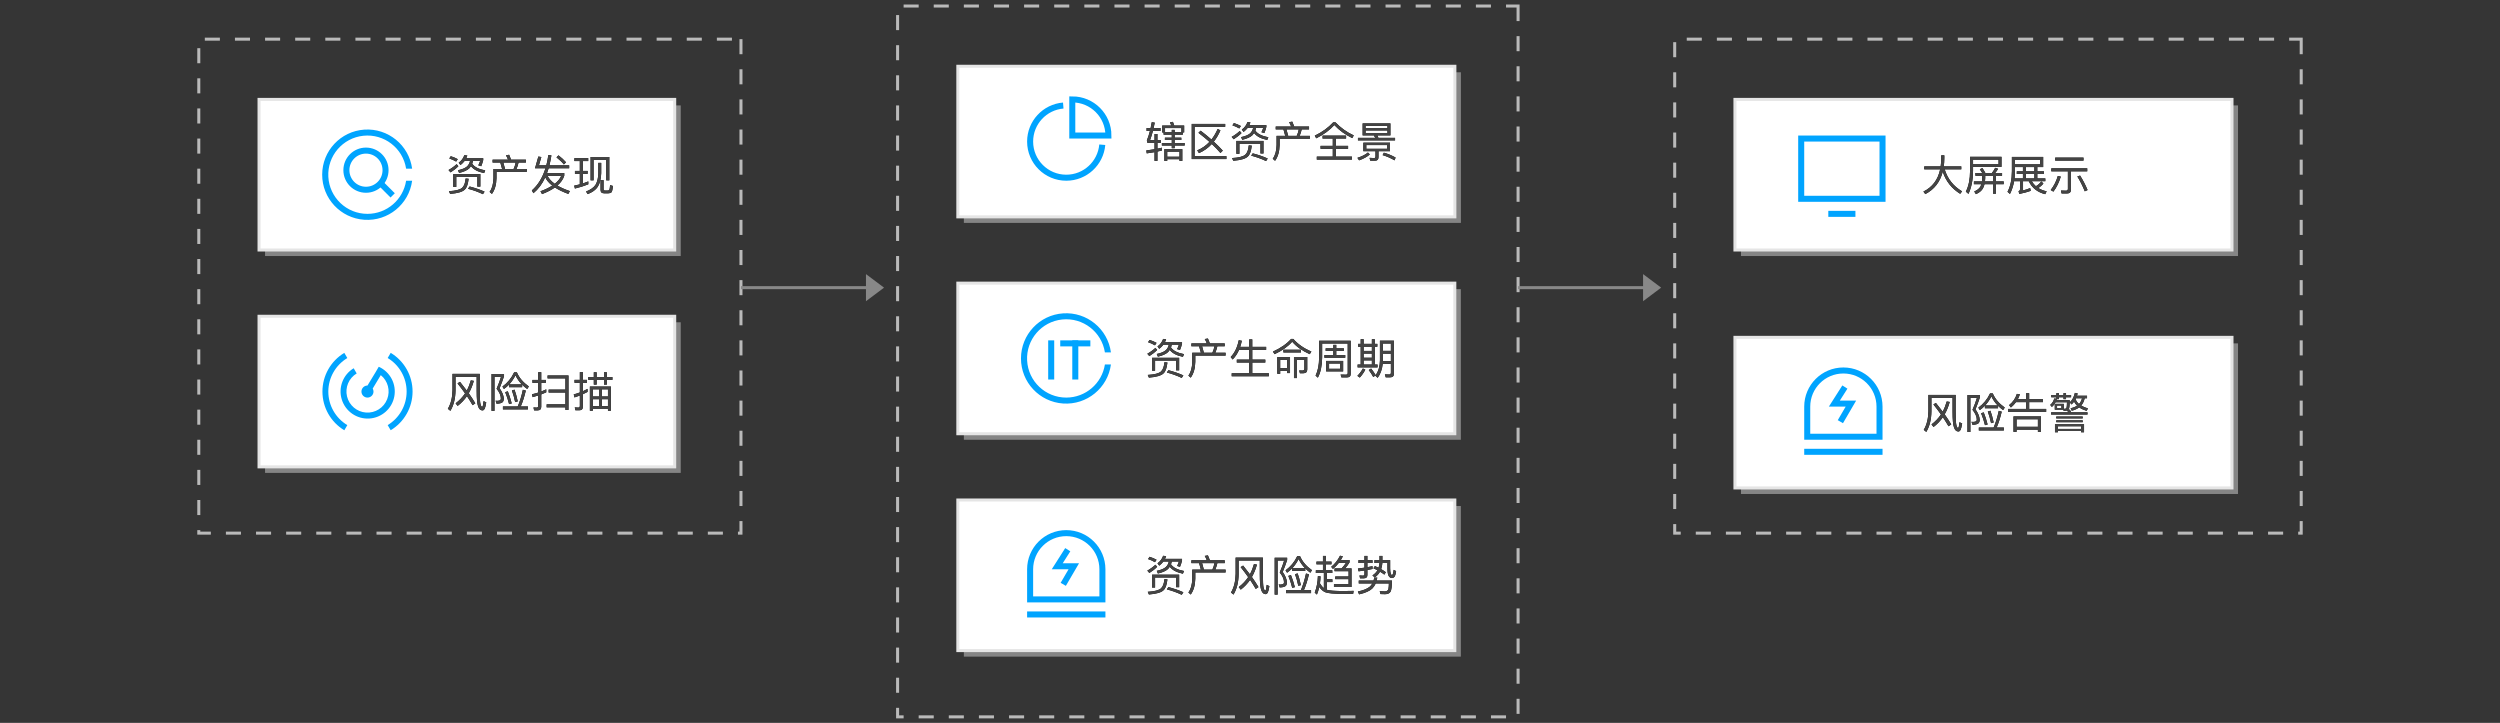 <?xml version="1.0" encoding="UTF-8"?>
<svg width="830px" height="240px" viewBox="0 0 830 240" version="1.1" xmlns="http://www.w3.org/2000/svg" xmlns:xlink="http://www.w3.org/1999/xlink">
    <rect x="0" y="0" width="830" height="240" fill="#333333" stroke="none"/>
    <!-- Generator: Sketch 54.1 (76490) - https://sketchapp.com -->
    <title>应用场景图-2</title>
    <desc>Created with Sketch.</desc>
    <defs>
        <path d="M43.652,8.856 C44.492,9.122 45.276,9.444 45.976,9.836 L45.444,10.648 C44.688,10.2 43.932,9.864 43.162,9.612 L43.652,8.856 Z M48.16,8.52 L49.154,8.646 C49.042,8.954 48.93,9.262 48.79,9.542 L54.432,9.542 L54.432,10.144 C54.264,10.83 54.04,11.516 53.76,12.188 L52.794,11.894 C53.032,11.46 53.228,10.97 53.396,10.424 L51.016,10.424 C50.96,10.76 50.876,11.068 50.764,11.348 C51.492,12.426 52.934,13.168 55.09,13.574 L54.726,14.47 C52.682,14.05 51.226,13.294 50.358,12.174 C50.19,12.426 50.008,12.664 49.798,12.888 C49.112,13.532 47.992,14.05 46.424,14.414 L46.046,13.518 C47.418,13.224 48.412,12.818 49.028,12.286 C49.532,11.824 49.882,11.208 50.05,10.424 L48.258,10.424 C47.866,10.928 47.404,11.39 46.872,11.81 L46.284,11.026 C47.208,10.354 47.824,9.514 48.16,8.52 Z M53.48,14.792 L53.48,18.95 L52.472,18.95 L52.472,15.73 L45.486,15.73 L45.486,19.062 L44.478,19.062 L44.478,14.792 L53.48,14.792 Z M48.58,16.262 L49.588,16.346 C49.392,18.124 48.972,19.314 48.314,19.93 C47.586,20.686 45.962,21.176 43.442,21.372 L43.05,20.476 C45.276,20.35 46.746,19.972 47.46,19.328 C48.09,18.726 48.468,17.704 48.58,16.262 Z M45.598,11.488 L46.186,12.174 C45.486,12.902 44.618,13.588 43.582,14.232 L42.91,13.448 C43.974,12.846 44.87,12.188 45.598,11.488 Z M49.91,18.908 C51.73,19.384 53.382,19.958 54.88,20.63 L54.334,21.47 C52.738,20.714 51.086,20.112 49.392,19.678 L49.91,18.908 Z M63.028,8.38 C63.252,8.856 63.476,9.402 63.686,10.004 L68.6,10.004 L68.6,10.97 L66.164,10.97 C65.996,11.712 65.772,12.426 65.478,13.098 L68.894,13.098 L68.894,14.064 L58.842,14.064 L58.842,16.136 C58.786,18.32 58.282,20.07 57.316,21.386 L56.546,20.7 C57.358,19.608 57.792,18.082 57.82,16.136 L57.82,13.098 L60.69,13.098 L60.102,10.97 L57.54,10.97 L57.54,10.004 L62.664,10.004 C62.468,9.472 62.23,8.996 61.978,8.562 L63.028,8.38 Z M61.684,13.098 L64.512,13.098 C64.82,12.426 65.058,11.712 65.198,10.97 L61.096,10.97 L61.684,13.098 Z M71.624,12.86 L72.73,8.968 L73.724,9.136 L72.926,11.894 L75.376,11.894 C75.656,10.802 75.88,9.668 76.048,8.464 L77.07,8.59 C76.888,9.766 76.664,10.858 76.412,11.894 L82.964,11.894 L82.964,12.86 L76.146,12.86 C75.978,13.42 75.81,13.952 75.614,14.456 L81.34,14.456 L81.34,15.324 C80.962,16.528 80.206,17.62 79.058,18.6 C80.192,19.272 81.578,19.888 83.202,20.448 L82.684,21.386 C80.892,20.728 79.408,20.014 78.232,19.244 C77.084,20.056 75.656,20.784 73.962,21.442 L73.43,20.504 C74.998,19.93 76.3,19.3 77.35,18.614 C76.258,17.774 75.488,16.864 75.026,15.884 C74.004,18.096 72.688,19.846 71.092,21.148 L70.574,20.224 C72.618,18.432 74.116,15.982 75.096,12.86 L71.624,12.86 Z M75.782,15.38 C76.258,16.332 77.056,17.214 78.176,18.026 C79.212,17.214 79.926,16.332 80.318,15.38 L75.782,15.38 Z M79.422,8.576 C80.43,9.346 81.256,10.116 81.928,10.886 L81.214,11.6 C80.626,10.858 79.8,10.074 78.75,9.234 L79.422,8.576 Z M96.292,9.122 L96.292,16.864 L95.27,16.864 L95.27,10.088 L91.07,10.088 L91.07,16.864 L90.076,16.864 L90.076,9.122 L96.292,9.122 Z M95.984,21.176 L94.528,21.176 C93.758,21.176 93.38,20.784 93.38,20.014 L93.38,16.808 L94.388,16.808 L94.388,19.804 C94.388,20.098 94.528,20.252 94.822,20.252 L95.802,20.252 C96.026,20.252 96.194,20.168 96.292,20.028 C96.404,19.846 96.488,19.314 96.544,18.446 L97.482,18.74 C97.398,19.888 97.23,20.602 96.992,20.854 C96.768,21.064 96.432,21.176 95.984,21.176 Z M92.638,11.082 L93.604,11.082 L93.604,14.498 C93.548,16.374 93.17,17.872 92.47,18.992 C91.798,20.028 90.678,20.854 89.11,21.442 L88.564,20.588 C90.076,20 91.14,19.244 91.742,18.32 C92.302,17.34 92.61,16.066 92.638,14.498 L92.638,11.082 Z M84.882,13.742 L86.492,13.742 L86.492,10.466 L84.7,10.466 L84.7,9.5 L89.292,9.5 L89.292,10.466 L87.528,10.466 L87.528,13.742 L89.096,13.742 L89.096,14.722 L87.528,14.722 L87.528,17.9 C88.144,17.69 88.732,17.466 89.32,17.228 L89.32,18.194 C87.934,18.754 86.45,19.216 84.868,19.594 L84.63,18.628 C85.26,18.516 85.876,18.376 86.492,18.208 L86.492,14.722 L84.882,14.722 L84.882,13.742 Z" id="path-1"></path>
        <path d="M45.718,11.768 C46.53,12.776 47.286,13.742 47.972,14.666 C48.532,13.616 48.98,12.482 49.316,11.278 L50.31,11.446 C49.89,12.958 49.33,14.33 48.63,15.562 C49.484,16.766 50.212,17.886 50.814,18.908 L49.904,19.524 C49.344,18.558 48.728,17.55 48.028,16.514 C47.16,17.774 46.138,18.852 44.934,19.762 L44.262,18.908 C45.508,17.956 46.558,16.864 47.398,15.604 C46.642,14.526 45.802,13.42 44.892,12.272 L45.718,11.768 Z M43.226,9.122 L52.284,9.122 L52.284,14.722 C52.284,17.018 52.354,18.488 52.522,19.132 C52.676,19.762 52.858,20.084 53.082,20.084 C53.264,20.084 53.418,19.44 53.544,18.166 L54.44,18.6 C54.272,19.65 54.09,20.364 53.894,20.756 C53.684,21.092 53.446,21.26 53.194,21.26 C52.522,21.26 52.046,20.812 51.738,19.944 C51.402,19.09 51.248,17.354 51.248,14.722 L51.248,10.102 L44.234,10.102 L44.234,14.554 C44.206,17.27 43.632,19.552 42.526,21.4 L41.686,20.714 C42.666,19.076 43.184,17.018 43.226,14.554 L43.226,9.122 Z M56.19,9.164 L60.334,9.164 L60.334,9.934 C59.914,11.194 59.424,12.524 58.864,13.896 C59.732,15.142 60.194,16.276 60.264,17.284 C60.264,17.858 60.124,18.278 59.844,18.544 C59.452,18.852 58.794,19.02 57.856,19.034 L57.534,18.026 C57.744,18.054 57.926,18.082 58.066,18.082 C58.542,18.054 58.878,17.984 59.046,17.872 C59.2,17.76 59.284,17.564 59.284,17.284 C59.284,16.318 58.808,15.24 57.87,14.05 C58.5,12.594 58.99,11.264 59.34,10.088 L57.17,10.088 L57.17,21.414 L56.19,21.414 L56.19,9.164 Z M61.986,12.706 C61.454,13.252 60.894,13.728 60.306,14.148 L59.802,13.35 C61.482,12.132 62.784,10.55 63.694,8.618 L64.604,8.618 C65.36,10.41 66.69,11.964 68.58,13.308 L68.034,14.148 C67.404,13.7 66.844,13.238 66.354,12.734 L66.354,13.546 L61.986,13.546 L61.986,12.706 Z M66.242,12.622 C65.36,11.712 64.66,10.704 64.142,9.612 C63.526,10.788 62.84,11.782 62.07,12.622 L66.242,12.622 Z M59.97,19.944 L64.884,19.944 C65.542,18.432 66.116,16.584 66.592,14.4 L67.572,14.666 C67.11,16.654 66.55,18.404 65.892,19.944 L68.272,19.944 L68.272,20.91 L59.97,20.91 L59.97,19.944 Z M61.594,14.904 C62.07,16.08 62.504,17.424 62.896,18.936 L62.014,19.16 C61.678,17.788 61.244,16.458 60.726,15.198 L61.594,14.904 Z M63.82,14.358 C64.226,15.492 64.59,16.794 64.898,18.264 L64.03,18.488 C63.75,17.144 63.386,15.87 62.952,14.638 L63.82,14.358 Z M74.796,9.654 L81.74,9.654 L81.74,21.092 L80.718,21.092 L80.718,20.238 L74.488,20.238 L74.488,19.244 L80.718,19.244 L80.718,15.324 L75.146,15.324 L75.146,14.358 L80.718,14.358 L80.718,10.634 L74.796,10.634 L74.796,9.654 Z M74.362,14.26 L74.362,15.254 C73.802,15.506 73.256,15.73 72.696,15.94 L72.696,20.042 C72.696,20.84 72.29,21.246 71.506,21.246 L70.33,21.246 L70.106,20.266 C70.47,20.294 70.82,20.322 71.156,20.322 C71.492,20.322 71.674,20.14 71.674,19.79 L71.674,16.304 C71.058,16.5 70.456,16.682 69.84,16.85 L69.602,15.898 C70.302,15.744 71.002,15.562 71.674,15.338 L71.674,12.104 L69.77,12.104 L69.77,11.138 L71.674,11.138 L71.674,8.576 L72.696,8.576 L72.696,11.138 L74.222,11.138 L74.222,12.104 L72.696,12.104 L72.696,14.988 C73.256,14.764 73.816,14.526 74.362,14.26 Z M95.824,13.322 L95.824,21.372 L94.844,21.372 L94.844,20.784 L89.818,20.784 L89.818,21.372 L88.838,21.372 L88.838,13.322 L95.824,13.322 Z M89.818,19.846 L91.876,19.846 L91.876,17.536 L89.818,17.536 L89.818,19.846 Z M92.8,19.846 L94.844,19.846 L94.844,17.536 L92.8,17.536 L92.8,19.846 Z M89.818,16.626 L91.876,16.626 L91.876,14.26 L89.818,14.26 L89.818,16.626 Z M92.8,14.26 L92.8,16.626 L94.844,16.626 L94.844,14.26 L92.8,14.26 Z M85.324,21.218 L84.036,21.218 L83.826,20.252 C84.218,20.294 84.61,20.322 84.974,20.322 C85.324,20.322 85.506,20.126 85.506,19.762 L85.506,16.318 C84.918,16.542 84.316,16.752 83.728,16.948 L83.476,15.94 C84.162,15.758 84.834,15.548 85.506,15.296 L85.506,12.09 L83.742,12.09 L83.742,11.11 L85.506,11.11 L85.506,8.548 L86.514,8.548 L86.514,11.11 L87.872,11.11 L87.872,12.09 L86.514,12.09 L86.514,14.89 C87.046,14.652 87.564,14.386 88.068,14.106 L88.068,15.114 C87.55,15.394 87.032,15.646 86.514,15.884 L86.514,20.014 C86.514,20.812 86.108,21.218 85.324,21.218 Z M90.14,8.59 L91.092,8.59 L91.092,10.186 L93.528,10.186 L93.528,8.59 L94.48,8.59 L94.48,10.186 L96.328,10.186 L96.328,11.124 L94.48,11.124 L94.48,12.692 L93.528,12.692 L93.528,11.124 L91.092,11.124 L91.092,12.678 L90.14,12.678 L90.14,11.124 L88.292,11.124 L88.292,10.186 L90.14,10.186 L90.14,8.59 Z" id="path-2"></path>
        <path d="M43.652,8.856 C44.492,9.122 45.276,9.444 45.976,9.836 L45.444,10.648 C44.688,10.2 43.932,9.864 43.162,9.612 L43.652,8.856 Z M48.16,8.52 L49.154,8.646 C49.042,8.954 48.93,9.262 48.79,9.542 L54.432,9.542 L54.432,10.144 C54.264,10.83 54.04,11.516 53.76,12.188 L52.794,11.894 C53.032,11.46 53.228,10.97 53.396,10.424 L51.016,10.424 C50.96,10.76 50.876,11.068 50.764,11.348 C51.492,12.426 52.934,13.168 55.09,13.574 L54.726,14.47 C52.682,14.05 51.226,13.294 50.358,12.174 C50.19,12.426 50.008,12.664 49.798,12.888 C49.112,13.532 47.992,14.05 46.424,14.414 L46.046,13.518 C47.418,13.224 48.412,12.818 49.028,12.286 C49.532,11.824 49.882,11.208 50.05,10.424 L48.258,10.424 C47.866,10.928 47.404,11.39 46.872,11.81 L46.284,11.026 C47.208,10.354 47.824,9.514 48.16,8.52 Z M53.48,14.792 L53.48,18.95 L52.472,18.95 L52.472,15.73 L45.486,15.73 L45.486,19.062 L44.478,19.062 L44.478,14.792 L53.48,14.792 Z M48.58,16.262 L49.588,16.346 C49.392,18.124 48.972,19.314 48.314,19.93 C47.586,20.686 45.962,21.176 43.442,21.372 L43.05,20.476 C45.276,20.35 46.746,19.972 47.46,19.328 C48.09,18.726 48.468,17.704 48.58,16.262 Z M45.598,11.488 L46.186,12.174 C45.486,12.902 44.618,13.588 43.582,14.232 L42.91,13.448 C43.974,12.846 44.87,12.188 45.598,11.488 Z M49.91,18.908 C51.73,19.384 53.382,19.958 54.88,20.63 L54.334,21.47 C52.738,20.714 51.086,20.112 49.392,19.678 L49.91,18.908 Z M63.028,8.38 C63.252,8.856 63.476,9.402 63.686,10.004 L68.6,10.004 L68.6,10.97 L66.164,10.97 C65.996,11.712 65.772,12.426 65.478,13.098 L68.894,13.098 L68.894,14.064 L58.842,14.064 L58.842,16.136 C58.786,18.32 58.282,20.07 57.316,21.386 L56.546,20.7 C57.358,19.608 57.792,18.082 57.82,16.136 L57.82,13.098 L60.69,13.098 L60.102,10.97 L57.54,10.97 L57.54,10.004 L62.664,10.004 C62.468,9.472 62.23,8.996 61.978,8.562 L63.028,8.38 Z M61.684,13.098 L64.512,13.098 C64.82,12.426 65.058,11.712 65.198,10.97 L61.096,10.97 L61.684,13.098 Z M73.374,12.146 C72.814,13.42 72.1,14.484 71.232,15.352 L70.588,14.526 C71.904,13.154 72.8,11.292 73.262,8.954 L74.284,9.136 C74.13,9.864 73.948,10.536 73.738,11.166 L76.734,11.166 L76.734,8.674 L77.756,8.674 L77.756,11.166 L82.362,11.166 L82.362,12.146 L77.756,12.146 L77.756,15.38 L82.082,15.38 L82.082,16.36 L77.756,16.36 L77.756,19.916 L83.258,19.916 L83.258,20.924 L70.924,20.924 L70.924,19.916 L76.734,19.916 L76.734,16.36 L72.618,16.36 L72.618,15.38 L76.734,15.38 L76.734,12.146 L73.374,12.146 Z M90.286,14.54 L90.286,19.86 L89.32,19.86 L89.32,19.118 L87.024,19.118 L87.024,20.112 L86.058,20.112 L86.058,14.54 L90.286,14.54 Z M87.024,18.194 L89.32,18.194 L89.32,15.464 L87.024,15.464 L87.024,18.194 Z M90.636,8.534 L91.392,8.534 C92.862,10.228 94.864,11.628 97.384,12.734 L96.824,13.588 C94.304,12.454 92.372,11.068 91.014,9.444 C89.6,11.054 87.654,12.44 85.162,13.588 L84.616,12.734 C87.234,11.53 89.236,10.13 90.636,8.534 Z M88.088,12.104 L93.912,12.104 L93.912,13.028 L88.088,13.028 L88.088,12.104 Z M94.738,19.916 L93.576,19.916 L93.324,18.978 L94.43,19.02 C94.836,19.02 95.046,18.81 95.046,18.418 L95.046,15.45 L92.596,15.45 L92.596,21.512 L91.602,21.512 L91.602,14.526 L96.012,14.526 L96.012,18.642 C96.012,19.482 95.578,19.916 94.738,19.916 Z M104.664,10.494 L105.644,10.494 L105.644,11.656 L108.164,11.656 L108.164,12.496 L105.644,12.496 L105.644,13.882 L108.626,13.882 L108.626,14.764 L101.696,14.764 L101.696,13.882 L104.664,13.882 L104.664,12.496 L102.116,12.496 L102.116,11.656 L104.664,11.656 L104.664,10.494 Z M110.432,9.122 L110.432,20.182 C110.432,20.924 109.998,21.302 109.158,21.302 L107.352,21.302 L107.086,20.35 C107.716,20.378 108.304,20.392 108.85,20.392 C109.242,20.392 109.438,20.196 109.438,19.832 L109.438,10.06 L100.954,10.06 L100.954,14.694 C100.926,17.438 100.45,19.678 99.526,21.386 L98.77,20.7 C99.526,19.146 99.918,17.172 99.946,14.778 L99.946,9.122 L110.432,9.122 Z M102.27,15.828 L107.926,15.828 L107.926,19.314 L102.27,19.314 L102.27,15.828 Z M106.96,18.432 L106.96,16.682 L103.25,16.682 L103.25,18.432 L106.96,18.432 Z M113.75,8.604 L114.73,8.604 L114.73,10.172 L117.46,10.172 L117.46,8.632 L118.44,8.632 L118.44,10.172 L119.28,10.172 L119.28,11.11 L118.44,11.11 L118.44,17.032 L119.35,17.032 L119.35,17.984 L112.728,17.984 L112.728,17.032 L113.75,17.032 L113.75,11.11 L112.882,11.11 L112.882,10.172 L113.75,10.172 L113.75,8.604 Z M114.73,17.032 L117.46,17.032 L117.46,15.66 L114.73,15.66 L114.73,17.032 Z M117.46,11.11 L114.73,11.11 L114.73,12.51 L117.46,12.51 L117.46,11.11 Z M114.73,14.778 L117.46,14.778 L117.46,13.392 L114.73,13.392 L114.73,14.778 Z M117.208,18.348 C117.866,19.188 118.37,19.93 118.72,20.546 C119.644,19.244 120.106,17.606 120.134,15.646 L120.134,9.094 L124.782,9.094 L124.782,20.07 C124.782,20.868 124.362,21.274 123.55,21.274 L122.066,21.274 L121.786,20.28 C122.304,20.308 122.78,20.336 123.228,20.336 C123.592,20.336 123.774,20.126 123.774,19.706 L123.774,16.836 L121.058,16.836 C120.862,18.684 120.302,20.21 119.378,21.442 L118.608,20.728 C118.636,20.7 118.65,20.672 118.664,20.644 L117.922,21.176 C117.558,20.462 117.054,19.678 116.424,18.838 L117.208,18.348 Z M114.478,18.334 L115.29,18.726 C114.758,19.734 114.142,20.616 113.442,21.358 L112.644,20.784 C113.344,20.098 113.96,19.286 114.478,18.334 Z M121.128,13.42 L121.128,15.562 C121.128,15.688 121.114,15.8 121.114,15.912 L123.774,15.912 L123.774,13.42 L121.128,13.42 Z M123.774,12.496 L123.774,10.046 L121.128,10.046 L121.128,12.496 L123.774,12.496 Z" id="path-3"></path>
        <path d="M42.652,8.856 C43.492,9.122 44.276,9.444 44.976,9.836 L44.444,10.648 C43.688,10.2 42.932,9.864 42.162,9.612 L42.652,8.856 Z M47.16,8.52 L48.154,8.646 C48.042,8.954 47.93,9.262 47.79,9.542 L53.432,9.542 L53.432,10.144 C53.264,10.83 53.04,11.516 52.76,12.188 L51.794,11.894 C52.032,11.46 52.228,10.97 52.396,10.424 L50.016,10.424 C49.96,10.76 49.876,11.068 49.764,11.348 C50.492,12.426 51.934,13.168 54.09,13.574 L53.726,14.47 C51.682,14.05 50.226,13.294 49.358,12.174 C49.19,12.426 49.008,12.664 48.798,12.888 C48.112,13.532 46.992,14.05 45.424,14.414 L45.046,13.518 C46.418,13.224 47.412,12.818 48.028,12.286 C48.532,11.824 48.882,11.208 49.05,10.424 L47.258,10.424 C46.866,10.928 46.404,11.39 45.872,11.81 L45.284,11.026 C46.208,10.354 46.824,9.514 47.16,8.52 Z M52.48,14.792 L52.48,18.95 L51.472,18.95 L51.472,15.73 L44.486,15.73 L44.486,19.062 L43.478,19.062 L43.478,14.792 L52.48,14.792 Z M47.58,16.262 L48.588,16.346 C48.392,18.124 47.972,19.314 47.314,19.93 C46.586,20.686 44.962,21.176 42.442,21.372 L42.05,20.476 C44.276,20.35 45.746,19.972 46.46,19.328 C47.09,18.726 47.468,17.704 47.58,16.262 Z M44.598,11.488 L45.186,12.174 C44.486,12.902 43.618,13.588 42.582,14.232 L41.91,13.448 C42.974,12.846 43.87,12.188 44.598,11.488 Z M48.91,18.908 C50.73,19.384 52.382,19.958 53.88,20.63 L53.334,21.47 C51.738,20.714 50.086,20.112 48.392,19.678 L48.91,18.908 Z M62.028,8.38 C62.252,8.856 62.476,9.402 62.686,10.004 L67.6,10.004 L67.6,10.97 L65.164,10.97 C64.996,11.712 64.772,12.426 64.478,13.098 L67.894,13.098 L67.894,14.064 L57.842,14.064 L57.842,16.136 C57.786,18.32 57.282,20.07 56.316,21.386 L55.546,20.7 C56.358,19.608 56.792,18.082 56.82,16.136 L56.82,13.098 L59.69,13.098 L59.102,10.97 L56.54,10.97 L56.54,10.004 L61.664,10.004 C61.468,9.472 61.23,8.996 60.978,8.562 L62.028,8.38 Z M60.684,13.098 L63.512,13.098 C63.82,12.426 64.058,11.712 64.198,10.97 L60.096,10.97 L60.684,13.098 Z M73.718,11.768 C74.53,12.776 75.286,13.742 75.972,14.666 C76.532,13.616 76.98,12.482 77.316,11.278 L78.31,11.446 C77.89,12.958 77.33,14.33 76.63,15.562 C77.484,16.766 78.212,17.886 78.814,18.908 L77.904,19.524 C77.344,18.558 76.728,17.55 76.028,16.514 C75.16,17.774 74.138,18.852 72.934,19.762 L72.262,18.908 C73.508,17.956 74.558,16.864 75.398,15.604 C74.642,14.526 73.802,13.42 72.892,12.272 L73.718,11.768 Z M71.226,9.122 L80.284,9.122 L80.284,14.722 C80.284,17.018 80.354,18.488 80.522,19.132 C80.676,19.762 80.858,20.084 81.082,20.084 C81.264,20.084 81.418,19.44 81.544,18.166 L82.44,18.6 C82.272,19.65 82.09,20.364 81.894,20.756 C81.684,21.092 81.446,21.26 81.194,21.26 C80.522,21.26 80.046,20.812 79.738,19.944 C79.402,19.09 79.248,17.354 79.248,14.722 L79.248,10.102 L72.234,10.102 L72.234,14.554 C72.206,17.27 71.632,19.552 70.526,21.4 L69.686,20.714 C70.666,19.076 71.184,17.018 71.226,14.554 L71.226,9.122 Z M84.19,9.164 L88.334,9.164 L88.334,9.934 C87.914,11.194 87.424,12.524 86.864,13.896 C87.732,15.142 88.194,16.276 88.264,17.284 C88.264,17.858 88.124,18.278 87.844,18.544 C87.452,18.852 86.794,19.02 85.856,19.034 L85.534,18.026 C85.744,18.054 85.926,18.082 86.066,18.082 C86.542,18.054 86.878,17.984 87.046,17.872 C87.2,17.76 87.284,17.564 87.284,17.284 C87.284,16.318 86.808,15.24 85.87,14.05 C86.5,12.594 86.99,11.264 87.34,10.088 L85.17,10.088 L85.17,21.414 L84.19,21.414 L84.19,9.164 Z M89.986,12.706 C89.454,13.252 88.894,13.728 88.306,14.148 L87.802,13.35 C89.482,12.132 90.784,10.55 91.694,8.618 L92.604,8.618 C93.36,10.41 94.69,11.964 96.58,13.308 L96.034,14.148 C95.404,13.7 94.844,13.238 94.354,12.734 L94.354,13.546 L89.986,13.546 L89.986,12.706 Z M94.242,12.622 C93.36,11.712 92.66,10.704 92.142,9.612 C91.526,10.788 90.84,11.782 90.07,12.622 L94.242,12.622 Z M87.97,19.944 L92.884,19.944 C93.542,18.432 94.116,16.584 94.592,14.4 L95.572,14.666 C95.11,16.654 94.55,18.404 93.892,19.944 L96.272,19.944 L96.272,20.91 L87.97,20.91 L87.97,19.944 Z M89.594,14.904 C90.07,16.08 90.504,17.424 90.896,18.936 L90.014,19.16 C89.678,17.788 89.244,16.458 88.726,15.198 L89.594,14.904 Z M91.82,14.358 C92.226,15.492 92.59,16.794 92.898,18.264 L92.03,18.488 C91.75,17.144 91.386,15.87 90.952,14.638 L91.82,14.358 Z M98.064,10.452 L100.22,10.452 L100.22,8.562 L101.186,8.562 L101.186,10.452 L103.048,10.452 L103.048,11.348 L101.186,11.348 L101.186,13.322 L103.328,13.322 L103.328,14.246 L101.508,14.246 L101.508,16.318 L103.356,16.318 L103.356,17.242 L101.508,17.242 L101.508,19.79 C101.536,19.804 101.55,19.818 101.564,19.818 C102.362,20.084 104.196,20.224 107.052,20.224 C108.55,20.224 109.67,20.196 110.412,20.168 L110.244,21.176 L107.276,21.176 C103.902,21.176 101.802,20.98 100.962,20.616 C100.22,20.28 99.562,19.706 99.002,18.88 C98.806,19.776 98.54,20.616 98.218,21.4 L97.49,20.756 C98.12,19.118 98.47,17.284 98.54,15.24 L99.422,15.338 C99.394,16.15 99.338,16.934 99.226,17.676 C99.618,18.362 100.052,18.88 100.528,19.244 L100.528,14.246 L97.854,14.246 L97.854,13.322 L100.22,13.322 L100.22,11.348 L98.064,11.348 L98.064,10.452 Z M105.89,8.492 L106.842,8.702 C106.618,9.122 106.394,9.542 106.156,9.934 L109.054,9.934 L109.054,10.704 C108.564,11.502 108.074,12.174 107.584,12.706 L109.712,12.706 L109.712,18.88 L103.874,18.88 L103.874,17.942 L108.732,17.942 L108.732,16.262 L104.294,16.262 L104.294,15.38 L108.732,15.38 L108.732,13.63 L104.056,13.63 L104.056,12.706 L106.394,12.706 C106.898,12.174 107.402,11.558 107.878,10.858 L105.512,10.858 C104.924,11.628 104.266,12.3 103.538,12.888 L102.964,12.188 C104.154,11.236 105.134,10.004 105.89,8.492 Z M112.008,9.962 L113.996,9.962 L113.996,8.576 L114.976,8.576 L114.976,9.962 L116.67,9.962 L116.67,10.914 L114.976,10.914 L114.976,12.3 L116.684,11.964 L116.684,12.902 L114.976,13.238 L114.976,14.876 C114.976,15.618 114.598,15.996 113.842,15.996 L112.54,15.996 L112.33,15.044 C112.736,15.086 113.128,15.114 113.506,15.114 C113.828,15.114 113.996,14.946 113.996,14.638 L113.996,13.406 C113.352,13.504 112.708,13.602 112.05,13.686 L111.826,12.748 C112.554,12.664 113.282,12.58 113.996,12.468 L113.996,10.914 L112.008,10.914 L112.008,9.962 Z M117.468,11.922 C117.888,12.09 118.28,12.286 118.672,12.496 C118.84,11.992 118.938,11.474 118.98,10.914 L117.314,10.914 L117.314,9.962 L118.994,9.962 L118.994,8.562 L119.96,8.562 L119.96,9.962 L122.536,9.962 L122.536,12.678 C122.55,14.162 122.76,14.904 123.152,14.904 C123.376,14.904 123.558,14.33 123.698,13.196 L124.51,13.602 C124.412,14.428 124.244,15.044 124.006,15.436 C123.754,15.744 123.46,15.912 123.124,15.912 C122.704,15.912 122.34,15.688 122.06,15.254 C121.766,14.778 121.626,13.91 121.626,12.678 L121.626,10.914 L119.946,10.914 C119.89,11.67 119.764,12.356 119.54,12.958 C120.1,13.266 120.618,13.616 121.108,13.98 L120.604,14.778 C120.114,14.414 119.638,14.078 119.162,13.798 C118.742,14.568 118.154,15.198 117.398,15.702 L116.642,15.044 C117.37,14.582 117.93,14.008 118.322,13.308 C117.86,13.056 117.412,12.846 116.964,12.664 L117.468,11.922 Z M117.244,15.772 L118.252,15.772 C118.196,16.108 118.14,16.43 118.07,16.738 L123.124,16.738 C123.124,18.698 122.956,19.944 122.634,20.476 C122.298,21.008 121.696,21.274 120.828,21.274 C120.226,21.274 119.722,21.26 119.33,21.232 L119.064,20.266 C119.68,20.322 120.254,20.35 120.772,20.35 C121.458,20.322 121.85,20.042 121.962,19.51 C122.046,18.95 122.102,18.362 122.102,17.718 L117.734,17.718 C117.44,18.376 117.048,18.936 116.572,19.412 C115.704,20.224 114.248,20.868 112.218,21.33 L111.812,20.378 C113.632,20 114.948,19.468 115.76,18.782 C116.096,18.474 116.39,18.124 116.614,17.718 L112.106,17.718 L112.106,16.738 L117.034,16.738 C117.118,16.43 117.188,16.108 117.244,15.772 Z" id="path-4"></path>
        <path d="M40.854,9.244 L46.3,9.244 C46.412,8.432 46.468,7.592 46.482,6.71 L46.482,5.576 L47.518,5.576 L47.518,6.486 C47.518,7.466 47.448,8.376 47.336,9.244 L53.146,9.244 L53.146,10.224 L47.63,10.224 C48.61,13.388 50.542,15.824 53.412,17.532 L52.782,18.344 C49.968,16.608 48.036,14.172 46.986,11.008 C46.118,14.41 44.186,16.888 41.204,18.442 L40.574,17.602 C43.556,16.132 45.404,13.668 46.132,10.224 L40.854,10.224 L40.854,9.244 Z M63.688,12.352 L61.098,12.352 L61.098,13.094 C61.084,13.5 61.056,13.878 61.014,14.228 L63.688,14.228 L63.688,12.352 Z M63.688,15.152 L60.86,15.152 C60.72,15.684 60.552,16.16 60.328,16.566 C59.852,17.378 59.082,18.008 58.004,18.456 L57.444,17.574 C58.438,17.154 59.124,16.608 59.516,15.908 C59.628,15.67 59.726,15.418 59.81,15.152 L57.332,15.152 L57.332,14.228 L60.02,14.228 C60.062,13.864 60.09,13.486 60.104,13.094 L60.104,12.352 L57.836,12.352 L57.836,11.428 L60.104,11.428 C59.838,10.98 59.572,10.56 59.306,10.196 L60.16,9.79 C60.496,10.294 60.832,10.84 61.14,11.428 L63.324,11.428 C63.73,10.896 64.094,10.322 64.402,9.706 L65.368,10.042 C65.074,10.546 64.752,11.008 64.402,11.428 L66.684,11.428 L66.684,12.352 L64.654,12.352 L64.654,14.228 L67.23,14.228 L67.23,15.152 L64.654,15.152 L64.654,18.288 L63.688,18.288 L63.688,15.152 Z M65.522,7.004 L57.052,7.004 L57.052,8.446 L65.522,8.446 L65.522,7.004 Z M57.052,9.398 L57.052,10.714 C57.038,13.682 56.534,16.244 55.526,18.372 L54.658,17.616 C55.582,15.824 56.044,13.528 56.058,10.714 L56.058,6.052 L66.502,6.052 L66.502,9.398 L57.052,9.398 Z M71.57,10.882 L73.614,10.882 L73.614,9.468 L70.968,9.468 L70.968,10.84 C70.968,11.68 70.912,12.478 70.828,13.234 L73.614,13.234 L73.614,11.778 L71.57,11.778 L71.57,10.882 Z M70.688,14.158 C70.408,15.726 69.946,17.14 69.302,18.4 L68.49,17.672 C69.442,15.908 69.932,13.626 69.946,10.84 L69.946,6.108 L80.334,6.108 L80.334,9.468 L78.388,9.468 L78.388,10.882 L80.586,10.882 L80.586,11.778 L78.388,11.778 L78.388,13.234 L81.048,13.234 L81.048,14.158 L76.554,14.158 C76.918,14.802 77.38,15.348 77.912,15.824 C78.542,15.488 79.144,14.97 79.718,14.242 L80.418,14.928 C79.914,15.544 79.34,16.048 78.696,16.412 C79.508,16.93 80.432,17.294 81.496,17.518 L81.006,18.47 C78.43,17.826 76.61,16.384 75.546,14.158 L73.642,14.158 L73.642,17.224 C74.552,17 75.336,16.734 76.008,16.44 L76.204,17.364 C75.14,17.756 73.88,18.092 72.424,18.386 L72.144,17.504 C72.48,17.378 72.648,17.14 72.648,16.804 L72.648,14.158 L70.688,14.158 Z M77.408,9.468 L74.58,9.468 L74.58,10.882 L77.408,10.882 L77.408,9.468 Z M74.58,13.234 L77.408,13.234 L77.408,11.778 L74.58,11.778 L74.58,13.234 Z M79.326,7.032 L70.968,7.032 L70.968,8.558 L79.326,8.558 L79.326,7.032 Z M88.258,18.232 L86.452,18.232 L86.242,17.252 C86.83,17.28 87.376,17.308 87.908,17.308 C88.328,17.308 88.538,17.098 88.538,16.706 L88.538,10.882 L83.036,10.882 L83.036,9.888 L94.964,9.888 L94.964,10.882 L89.56,10.882 L89.56,16.958 C89.56,17.798 89.126,18.232 88.258,18.232 Z M85.192,12.422 L86.186,12.632 C85.598,14.564 84.786,16.23 83.722,17.63 L82.84,17.084 C83.918,15.684 84.702,14.13 85.192,12.422 Z M92.584,12.282 C93.536,13.794 94.376,15.39 95.076,17.098 L94.152,17.518 C93.396,15.656 92.57,14.018 91.674,12.59 L92.584,12.282 Z M84.324,6.332 L93.718,6.332 L93.718,7.312 L84.324,7.312 L84.324,6.332 Z" id="path-5"></path>
        <path d="M45.718,11.768 C46.53,12.776 47.286,13.742 47.972,14.666 C48.532,13.616 48.98,12.482 49.316,11.278 L50.31,11.446 C49.89,12.958 49.33,14.33 48.63,15.562 C49.484,16.766 50.212,17.886 50.814,18.908 L49.904,19.524 C49.344,18.558 48.728,17.55 48.028,16.514 C47.16,17.774 46.138,18.852 44.934,19.762 L44.262,18.908 C45.508,17.956 46.558,16.864 47.398,15.604 C46.642,14.526 45.802,13.42 44.892,12.272 L45.718,11.768 Z M43.226,9.122 L52.284,9.122 L52.284,14.722 C52.284,17.018 52.354,18.488 52.522,19.132 C52.676,19.762 52.858,20.084 53.082,20.084 C53.264,20.084 53.418,19.44 53.544,18.166 L54.44,18.6 C54.272,19.65 54.09,20.364 53.894,20.756 C53.684,21.092 53.446,21.26 53.194,21.26 C52.522,21.26 52.046,20.812 51.738,19.944 C51.402,19.09 51.248,17.354 51.248,14.722 L51.248,10.102 L44.234,10.102 L44.234,14.554 C44.206,17.27 43.632,19.552 42.526,21.4 L41.686,20.714 C42.666,19.076 43.184,17.018 43.226,14.554 L43.226,9.122 Z M56.19,9.164 L60.334,9.164 L60.334,9.934 C59.914,11.194 59.424,12.524 58.864,13.896 C59.732,15.142 60.194,16.276 60.264,17.284 C60.264,17.858 60.124,18.278 59.844,18.544 C59.452,18.852 58.794,19.02 57.856,19.034 L57.534,18.026 C57.744,18.054 57.926,18.082 58.066,18.082 C58.542,18.054 58.878,17.984 59.046,17.872 C59.2,17.76 59.284,17.564 59.284,17.284 C59.284,16.318 58.808,15.24 57.87,14.05 C58.5,12.594 58.99,11.264 59.34,10.088 L57.17,10.088 L57.17,21.414 L56.19,21.414 L56.19,9.164 Z M61.986,12.706 C61.454,13.252 60.894,13.728 60.306,14.148 L59.802,13.35 C61.482,12.132 62.784,10.55 63.694,8.618 L64.604,8.618 C65.36,10.41 66.69,11.964 68.58,13.308 L68.034,14.148 C67.404,13.7 66.844,13.238 66.354,12.734 L66.354,13.546 L61.986,13.546 L61.986,12.706 Z M66.242,12.622 C65.36,11.712 64.66,10.704 64.142,9.612 C63.526,10.788 62.84,11.782 62.07,12.622 L66.242,12.622 Z M59.97,19.944 L64.884,19.944 C65.542,18.432 66.116,16.584 66.592,14.4 L67.572,14.666 C67.11,16.654 66.55,18.404 65.892,19.944 L68.272,19.944 L68.272,20.91 L59.97,20.91 L59.97,19.944 Z M61.594,14.904 C62.07,16.08 62.504,17.424 62.896,18.936 L62.014,19.16 C61.678,17.788 61.244,16.458 60.726,15.198 L61.594,14.904 Z M63.82,14.358 C64.226,15.492 64.59,16.794 64.898,18.264 L64.03,18.488 C63.75,17.144 63.386,15.87 62.952,14.638 L63.82,14.358 Z M80.606,16.234 L80.606,21.386 L79.584,21.386 L79.584,20.644 L72.5,20.644 L72.5,21.386 L71.478,21.386 L71.478,16.234 L80.606,16.234 Z M72.5,19.692 L79.584,19.692 L79.584,17.2 L72.5,17.2 L72.5,19.692 Z M72.318,11.502 C71.842,12.146 71.282,12.748 70.624,13.294 L70.022,12.496 C71.282,11.488 72.15,10.242 72.598,8.772 L73.606,8.884 C73.424,9.472 73.2,10.018 72.92,10.536 L75.664,10.536 L75.664,8.548 L76.686,8.548 L76.686,10.536 L81.264,10.536 L81.264,11.502 L76.686,11.502 L76.686,13.77 L82.328,13.77 L82.328,14.764 L69.672,14.764 L69.672,13.77 L75.664,13.77 L75.664,11.502 L72.318,11.502 Z M84.022,9.15 L85.716,9.15 L85.716,8.52 L86.556,8.52 L86.556,9.15 L88.082,9.15 L88.082,8.52 L88.922,8.52 L88.922,9.15 L90.602,9.15 L90.602,9.892 L88.922,9.892 L88.922,10.522 L88.082,10.522 L88.082,9.892 L86.556,9.892 L86.556,10.522 L85.828,10.522 C85.8,10.634 85.758,10.746 85.716,10.858 L90.154,10.858 C90.154,12.482 90.042,13.476 89.846,13.84 C89.79,13.938 89.72,14.022 89.65,14.078 L90.196,13.994 C90.336,14.26 90.462,14.554 90.602,14.89 L96.048,14.89 L96.048,15.632 L83.966,15.632 L83.966,14.89 L89.65,14.89 C89.538,14.652 89.412,14.442 89.3,14.274 C89.118,14.33 88.922,14.372 88.698,14.386 L88.124,14.386 L88.012,14.008 L85.184,14.008 L85.184,12.09 L88.166,12.09 L88.166,13.728 L88.516,13.728 C88.824,13.7 89.02,13.574 89.104,13.322 C89.174,13.07 89.216,12.468 89.23,11.544 L85.436,11.544 C85.128,12.16 84.722,12.678 84.218,13.098 L83.672,12.426 C84.33,11.894 84.778,11.18 85.016,10.284 L85.716,10.396 L85.716,9.892 L84.022,9.892 L84.022,9.15 Z M87.396,13.448 L87.396,12.636 L85.94,12.636 L85.94,13.448 L87.396,13.448 Z M91.596,11.334 C91.344,11.684 91.05,12.006 90.742,12.286 L90.182,11.586 C91.008,10.802 91.568,9.752 91.862,8.436 L92.786,8.604 C92.716,8.884 92.646,9.136 92.562,9.388 L95.894,9.388 L95.894,10.228 L95.11,10.228 C94.9,11.208 94.508,12.006 93.948,12.636 C94.578,13.014 95.334,13.336 96.202,13.602 L95.74,14.414 C94.76,14.092 93.934,13.7 93.29,13.252 C92.604,13.756 91.778,14.134 90.812,14.358 L90.434,13.546 C91.302,13.35 92.016,13.07 92.59,12.678 C92.142,12.258 91.82,11.81 91.596,11.334 Z M92.226,10.228 C92.17,10.326 92.128,10.41 92.1,10.494 C92.296,11.11 92.674,11.656 93.234,12.132 C93.724,11.6 94.06,10.956 94.228,10.228 L92.226,10.228 Z M85.674,16.29 L94.452,16.29 L94.452,16.906 L85.674,16.906 L85.674,16.29 Z M85.674,17.55 L94.452,17.55 L94.452,18.166 L85.674,18.166 L85.674,17.55 Z M94.9,18.852 L94.9,21.512 L93.92,21.512 L93.92,21.092 L86.234,21.092 L86.234,21.512 L85.254,21.512 L85.254,18.852 L94.9,18.852 Z M86.234,20.406 L93.92,20.406 L93.92,19.524 L86.234,19.524 L86.234,20.406 Z" id="path-6"></path>
        <path d="M51.146,8.668 L51.146,10.964 L50.698,10.964 L50.698,11.72 L47.982,11.72 L47.982,12.7 L50.194,12.7 L50.194,13.484 L47.982,13.484 L47.982,14.506 L51.314,14.506 L51.314,15.318 L47.982,15.318 L47.982,16.2 L47.03,16.2 L47.03,15.318 L43.74,15.318 L43.74,14.506 L47.03,14.506 L47.03,13.484 L44.748,13.484 L44.748,12.7 L47.03,12.7 L47.03,11.72 L44.314,11.72 L44.314,10.978 L43.852,10.978 L43.852,8.668 L46.862,8.668 C46.722,8.276 46.582,7.926 46.428,7.618 L47.408,7.45 C47.562,7.814 47.702,8.22 47.842,8.668 L51.146,8.668 Z M44.79,10.908 L47.03,10.908 L47.03,10.124 L47.982,10.124 L47.982,10.908 L50.222,10.908 L50.222,9.522 L44.79,9.522 L44.79,10.908 Z M50.53,16.508 L50.53,20.428 L49.592,20.428 L49.592,19.854 L45.518,19.854 L45.518,20.428 L44.566,20.428 L44.566,16.508 L50.53,16.508 Z M45.518,19.028 L49.592,19.028 L49.592,17.348 L45.518,17.348 L45.518,19.028 Z M41.304,11.482 L42.27,11.482 L42.27,13.554 L43.432,13.554 L43.432,14.45 L42.27,14.45 L42.27,16.368 C42.802,16.256 43.292,16.144 43.768,16.032 L43.768,16.97 C43.278,17.096 42.774,17.208 42.27,17.32 L42.27,20.4 L41.304,20.4 L41.304,17.516 C40.478,17.67 39.61,17.81 38.714,17.922 L38.574,16.942 C39.554,16.83 40.464,16.69 41.304,16.55 L41.304,14.45 L38.966,14.45 L38.756,13.596 C39.12,12.77 39.456,11.734 39.778,10.474 L38.658,10.474 L38.658,9.522 L40.002,9.522 C40.128,8.906 40.254,8.248 40.38,7.576 L41.374,7.716 C41.248,8.36 41.122,8.962 40.996,9.522 L43.306,9.522 L43.306,10.474 L40.772,10.474 C40.464,11.636 40.142,12.658 39.806,13.554 L41.304,13.554 L41.304,11.482 Z M56.606,10.39 C57.894,11.37 59.098,12.35 60.204,13.33 C61.002,12.308 61.688,11.132 62.276,9.802 L63.186,10.292 C62.556,11.72 61.828,12.966 60.988,14.03 C62.08,15.038 63.074,16.032 63.97,17.012 L63.186,17.796 C62.36,16.816 61.408,15.822 60.316,14.814 C59.084,16.13 57.67,17.138 56.06,17.838 L55.472,16.928 C57.04,16.284 58.398,15.332 59.546,14.1 C58.44,13.12 57.222,12.112 55.878,11.09 L56.606,10.39 Z M53.652,8.136 L64.768,8.136 L64.768,9.102 L54.618,9.102 L54.618,18.846 L65.174,18.846 L65.174,19.812 L53.652,19.812 L53.652,8.136 Z M67.652,7.856 C68.492,8.122 69.276,8.444 69.976,8.836 L69.444,9.648 C68.688,9.2 67.932,8.864 67.162,8.612 L67.652,7.856 Z M72.16,7.52 L73.154,7.646 C73.042,7.954 72.93,8.262 72.79,8.542 L78.432,8.542 L78.432,9.144 C78.264,9.83 78.04,10.516 77.76,11.188 L76.794,10.894 C77.032,10.46 77.228,9.97 77.396,9.424 L75.016,9.424 C74.96,9.76 74.876,10.068 74.764,10.348 C75.492,11.426 76.934,12.168 79.09,12.574 L78.726,13.47 C76.682,13.05 75.226,12.294 74.358,11.174 C74.19,11.426 74.008,11.664 73.798,11.888 C73.112,12.532 71.992,13.05 70.424,13.414 L70.046,12.518 C71.418,12.224 72.412,11.818 73.028,11.286 C73.532,10.824 73.882,10.208 74.05,9.424 L72.258,9.424 C71.866,9.928 71.404,10.39 70.872,10.81 L70.284,10.026 C71.208,9.354 71.824,8.514 72.16,7.52 Z M77.48,13.792 L77.48,17.95 L76.472,17.95 L76.472,14.73 L69.486,14.73 L69.486,18.062 L68.478,18.062 L68.478,13.792 L77.48,13.792 Z M72.58,15.262 L73.588,15.346 C73.392,17.124 72.972,18.314 72.314,18.93 C71.586,19.686 69.962,20.176 67.442,20.372 L67.05,19.476 C69.276,19.35 70.746,18.972 71.46,18.328 C72.09,17.726 72.468,16.704 72.58,15.262 Z M69.598,10.488 L70.186,11.174 C69.486,11.902 68.618,12.588 67.582,13.232 L66.91,12.448 C67.974,11.846 68.87,11.188 69.598,10.488 Z M73.91,17.908 C75.73,18.384 77.382,18.958 78.88,19.63 L78.334,20.47 C76.738,19.714 75.086,19.112 73.392,18.678 L73.91,17.908 Z M87.028,7.38 C87.252,7.856 87.476,8.402 87.686,9.004 L92.6,9.004 L92.6,9.97 L90.164,9.97 C89.996,10.712 89.772,11.426 89.478,12.098 L92.894,12.098 L92.894,13.064 L82.842,13.064 L82.842,15.136 C82.786,17.32 82.282,19.07 81.316,20.386 L80.546,19.7 C81.358,18.608 81.792,17.082 81.82,15.136 L81.82,12.098 L84.69,12.098 L84.102,9.97 L81.54,9.97 L81.54,9.004 L86.664,9.004 C86.468,8.472 86.23,7.996 85.978,7.562 L87.028,7.38 Z M85.684,12.098 L88.512,12.098 C88.82,11.426 89.058,10.712 89.198,9.97 L85.096,9.97 L85.684,12.098 Z M100.636,7.604 L101.364,7.604 C103.128,9.452 105.158,10.894 107.454,11.958 L106.95,12.854 C104.626,11.734 102.652,10.292 101,8.514 C99.474,10.208 97.472,11.678 94.994,12.924 L94.504,12.042 C96.968,10.852 99.012,9.368 100.636,7.604 Z M97.094,12.028 L104.906,12.028 L104.906,12.994 L101.518,12.994 L101.518,15.43 L105.564,15.43 L105.564,16.396 L101.518,16.396 L101.518,18.986 L106.838,18.986 L106.838,19.98 L95.176,19.98 L95.176,18.986 L100.482,18.986 L100.482,16.396 L96.422,16.396 L96.422,15.43 L100.482,15.43 L100.482,12.994 L97.094,12.994 L97.094,12.028 Z M110.632,14.366 L119.48,14.366 L119.48,17.194 L115.658,17.194 L115.658,19.182 C115.658,19.952 115.294,20.344 114.58,20.344 L112.914,20.344 L112.704,19.406 C113.236,19.448 113.754,19.476 114.244,19.476 C114.524,19.476 114.664,19.294 114.664,18.944 L114.664,17.194 L110.632,17.194 L110.632,14.366 Z M118.5,16.396 L118.5,15.164 L111.612,15.164 L111.612,16.396 L118.5,16.396 Z M110.394,7.968 L119.62,7.968 L119.62,11.958 L115.28,11.958 C115.406,12.21 115.518,12.49 115.63,12.77 L121.16,12.77 L121.16,13.61 L108.84,13.61 L108.84,12.77 L114.58,12.77 C114.44,12.476 114.286,12.21 114.132,11.958 L110.394,11.958 L110.394,7.968 Z M118.64,11.16 L118.64,10.32 L111.374,10.32 L111.374,11.16 L118.64,11.16 Z M111.374,9.578 L118.64,9.578 L118.64,8.766 L111.374,8.766 L111.374,9.578 Z M117.45,17.698 C118.794,18.062 120.096,18.608 121.342,19.308 L120.992,20.232 C119.718,19.49 118.402,18.916 117.03,18.496 L117.45,17.698 Z M112.158,17.628 L112.788,18.272 C111.864,19.07 110.674,19.728 109.218,20.232 L108.658,19.406 C110.184,18.916 111.346,18.328 112.158,17.628 Z" id="path-7"></path>
    </defs>
    <g id="页面1" stroke="none" stroke-width="1" fill="none" fill-rule="evenodd">
        <g id="文本内容安全复制" transform="translate(-75, -847)">
            <g id="应用场景图-2" transform="translate(75, 847)">
                <polygon id="矩形复制" fill-opacity="0.01" fill="#FFFFFF" points="0 2.04836148e-13 830 2.04836148e-13 830 240 0 240"></polygon>
                <path d="M246,13 L246,177 L66,177 L66,13 L246,13 Z" id="路径复制-3" stroke="#BABABA" stroke-dasharray="5"></path>
                <path d="M504,2 L504,238 L298,238 L298,2 L504,2 Z" id="路径复制-4" stroke="#BABABA" stroke-dasharray="5"></path>
                <path d="M764,13 L764,177 L556,177 L556,13 L764,13 Z" id="路径复制-5" stroke="#BABABA" stroke-dasharray="5"></path>
                <g id="编组-3复制-2" transform="translate(246, 91)">
                    <polyline id="路径" stroke="#888888" points="0 4.5 23 4.5 23 4.5 46 4.5"></polyline>
                    <polygon id="路径" fill="#888888" points="41.5 9 47.5 4.5 41.5 0"></polygon>
                </g>
                <g id="编组-3复制-3" transform="translate(504, 91)">
                    <polyline id="路径" stroke="#888888" points="0 4.5 23 4.5 23 4.5 46 4.5"></polyline>
                    <polygon id="路径" fill="#888888" points="41.5 9 47.5 4.5 41.5 0"></polygon>
                </g>
                <g id="ShadowBasicRect2" transform="translate(86, 33)">
                    <rect id="矩形" fill="#BBBBBB" fill-rule="nonzero" opacity="0.6" x="2" y="2" width="138" height="50"></rect>
                    <rect id="矩形" stroke="#E5E5E5" fill="#FFFFFF" fill-rule="nonzero" x="0" y="0" width="138" height="50"></rect>
                    <g id="编组" transform="translate(20, 10)">
                        <g>
                            <path d="M16,28 C9.078,28.008 3.364,22.591 3.003,15.679 C2.641,8.767 7.759,2.784 14.643,2.069 C21.528,1.355 27.765,6.161 28.83,13 L30.83,13 C29.777,5.175 22.839,-0.494 14.962,0.034 C7.084,0.561 0.964,7.105 0.964,15 C0.964,22.895 7.084,29.439 14.962,29.966 C22.839,30.494 29.777,24.825 30.83,17 L28.83,17 C27.845,23.326 22.402,27.992 16,28 Z" id="形状" fill="#00A4FF" fill-rule="nonzero"></path>
                            <circle id="椭圆形" stroke="#00A4FF" stroke-width="2" cx="15.5" cy="13.5" r="6.5"></circle>
                            <path d="M21.067,18.567 L23.66,21.16" id="直线" stroke="#00A4FF" stroke-width="2" stroke-linecap="square"></path>
                        </g>
                        <g id="资产发现" fill-rule="nonzero">
                            <use fill="#000000" xlink:href="#path-1"></use>
                            <use fill="#444444" xlink:href="#path-1"></use>
                        </g>
                    </g>
                </g>
                <g id="ShadowBasicRect3" transform="translate(86, 105)" fill-rule="nonzero">
                    <rect id="矩形" fill="#BBBBBB" opacity="0.6" x="2" y="2" width="138" height="50"></rect>
                    <rect id="矩形" stroke="#E5E5E5" fill="#FFFFFF" x="0" y="0" width="138" height="50"></rect>
                    <g id="编组" transform="translate(21, 10)">
                        <g fill="#00A4FF" id="图层_1">
                            <g>
                                <g id="_编组_">
                                    <g id="_编组_2">
                                        <path d="M15,5.55111512e-17 L14.63,5.55111512e-17 L15.4,5.55111512e-17 L15,5.55111512e-17 Z M2,15 C2.006,10.44 4.4,6.217 8.31,3.87 L7.31,2.15 C2.804,4.864 0.048,9.74 0.048,15 C0.048,20.26 2.804,25.136 7.31,27.85 L8.31,26.14 C4.397,23.792 2.002,19.563 2,15 Z M22.71,2.15 L21.71,3.86 C25.614,6.212 28.001,10.437 28.001,14.995 C28.001,19.553 25.614,23.778 21.71,26.13 L22.71,27.84 C27.216,25.126 29.972,20.25 29.972,14.99 C29.972,9.73 27.216,4.854 22.71,2.14 L22.71,2.15 Z M18.71,6.82 L17.71,8.54 L17.71,8.54 L15,13 L15,13 C13.895,13 13,13.895 13,15 C13,16.105 13.895,17 15,17 C16.105,17 17,16.105 17,15 C17.002,14.65 16.913,14.305 16.74,14 L19.42,9.54 C21.797,11.461 22.652,14.703 21.533,17.547 C20.414,20.391 17.579,22.18 14.531,21.967 C11.482,21.753 8.924,19.586 8.212,16.614 C7.5,13.642 8.799,10.552 11.42,8.98 L10.42,7.26 C6.876,9.396 5.245,13.673 6.467,17.626 C7.689,21.58 11.449,24.19 15.58,23.954 C19.711,23.717 23.149,20.694 23.911,16.627 C24.674,12.56 22.565,8.497 18.8,6.78 L18.71,6.82 Z" id="_复合路径_"></path>
                                    </g>
                                </g>
                            </g>
                        </g>
                        <g id="风险扫描">
                            <use fill="#000000" xlink:href="#path-2"></use>
                            <use fill="#444444" xlink:href="#path-2"></use>
                        </g>
                    </g>
                </g>
                <g id="ShadowBasicRect7" transform="translate(318, 94)">
                    <polygon id="矩形" fill="#BBBBBB" fill-rule="nonzero" opacity="0.6" points="2 2 167 2 167 52 2 52"></polygon>
                    <polygon id="矩形" stroke="#E5E5E5" fill="#FFFFFF" fill-rule="nonzero" points="0 0 165 0 165 50 0 50"></polygon>
                    <g id="编组" transform="translate(20, 10)">
                        <g>
                            <path d="M16,28 C9.078,28.008 3.364,22.591 3.003,15.679 C2.641,8.767 7.759,2.784 14.643,2.069 C21.528,1.355 27.765,6.161 28.83,13 L30.83,13 C29.777,5.175 22.839,-0.494 14.962,0.034 C7.084,0.561 0.964,7.105 0.964,15 C0.964,22.895 7.084,29.439 14.962,29.966 C22.839,30.494 29.777,24.825 30.83,17 L28.83,17 C27.845,23.326 22.402,27.992 16,28 Z" id="形状" fill="#00A4FF" fill-rule="nonzero"></path>
                            <path d="M11,9 L11,22" id="直线-2" stroke="#00A4FF" stroke-width="2"></path>
                            <path d="M19,9 L19,22" id="直线-2复制" stroke="#00A4FF" stroke-width="2"></path>
                            <path d="M14,10 L24,10" id="直线-3" stroke="#00A4FF" stroke-width="2"></path>
                        </g>
                        <g id="资产生命周期" fill-rule="nonzero">
                            <use fill="#000000" xlink:href="#path-3"></use>
                            <use fill="#444444" xlink:href="#path-3"></use>
                        </g>
                    </g>
                </g>
                <g id="ShadowBasicRect7复制" transform="translate(318, 166)">
                    <polygon id="矩形" fill="#BBBBBB" fill-rule="nonzero" opacity="0.6" points="2 2 167 2 167 52 2 52"></polygon>
                    <polygon id="矩形" stroke="#E5E5E5" fill="#FFFFFF" fill-rule="nonzero" points="0 0 165 0 165 50 0 50"></polygon>
                    <g id="编组" transform="translate(21, 10)">
                        <g id="图标">
                            <path d="M15,1 L15,1 C21.627,1 27,6.373 27,13 L27,23 L3,23 L3,13 C3,6.373 8.373,1 15,1 Z" id="矩形" stroke="#00A4FF" stroke-width="2"></path>
                            <rect id="矩形" fill="#00A4FF" x="2" y="27" width="26" height="2"></rect>
                            <polyline id="路径-2" stroke="#00A4FF" stroke-width="2" points="15.5 6.5 12 12 17.5 12 14 18"></polyline>
                        </g>
                        <g id="资产风险趋势" fill-rule="nonzero">
                            <use fill="#000000" xlink:href="#path-4"></use>
                            <use fill="#444444" xlink:href="#path-4"></use>
                        </g>
                    </g>
                </g>
                <g id="ShadowBasicRect9" transform="translate(576, 33)">
                    <rect id="矩形" fill="#BBBBBB" fill-rule="nonzero" opacity="0.6" x="2" y="2" width="165.02" height="50"></rect>
                    <rect id="矩形" stroke="#E5E5E5" fill="#FFFFFF" fill-rule="nonzero" x="0" y="0" width="165.02" height="50"></rect>
                    <g id="编组" transform="translate(22, 13)">
                        <rect id="矩形" stroke="#00A4FF" stroke-width="2" x="0" y="0" width="27" height="20"></rect>
                        <rect id="矩形" fill="#00A4FF" x="9" y="24" width="9" height="2"></rect>
                        <g id="大屏展示" fill-rule="nonzero">
                            <use fill="#000000" xlink:href="#path-5"></use>
                            <use fill="#444444" xlink:href="#path-5"></use>
                        </g>
                    </g>
                </g>
                <g id="ShadowBasicRect10" transform="translate(576, 112)">
                    <rect id="矩形" fill="#BBBBBB" fill-rule="nonzero" opacity="0.6" x="2" y="2" width="165.02" height="50"></rect>
                    <rect id="矩形" stroke="#E5E5E5" fill="#FFFFFF" fill-rule="nonzero" x="0" y="0" width="165.02" height="50"></rect>
                    <g id="编组" transform="translate(21, 10)">
                        <g id="图标">
                            <path d="M15,1 L15,1 C21.627,1 27,6.373 27,13 L27,23 L3,23 L3,13 C3,6.373 8.373,1 15,1 Z" id="矩形" stroke="#00A4FF" stroke-width="2"></path>
                            <rect id="矩形" fill="#00A4FF" x="2" y="27" width="26" height="2"></rect>
                            <polyline id="路径-2" stroke="#00A4FF" stroke-width="2" points="15.5 6.5 12 12 17.5 12 14 18"></polyline>
                        </g>
                        <g id="风险告警" fill-rule="nonzero">
                            <use fill="#000000" xlink:href="#path-6"></use>
                            <use fill="#444444" xlink:href="#path-6"></use>
                        </g>
                    </g>
                </g>
                <g id="ShadowBasicRect8" transform="translate(318, 22)">
                    <rect id="矩形" fill="#BBBBBB" fill-rule="nonzero" opacity="0.6" x="2" y="2" width="165.02" height="50"></rect>
                    <rect id="矩形" stroke="#E5E5E5" fill="#FFFFFF" fill-rule="nonzero" x="0" y="0" width="165.02" height="50"></rect>
                    <g id="编组" transform="translate(24, 11)">
                        <g stroke="#00A4FF" stroke-width="2">
                            <path d="M26,12 C26,5.373 20.627,0 14,0 C14,0 14,4 14,12 C22,12 26,12 26,12 Z" id="椭圆形"></path>
                            <path d="M11.002,2.041 C4.842,2.548 0,7.709 0,14 C0,20.627 5.373,26 12,26 C18.273,26 23.422,21.186 23.955,15.051" id="路径"></path>
                        </g>
                        <g id="辖区资产全景" fill-rule="nonzero">
                            <use fill="#000000" xlink:href="#path-7"></use>
                            <use fill="#444444" xlink:href="#path-7"></use>
                        </g>
                    </g>
                </g>
            </g>
        </g>
    </g>
</svg>